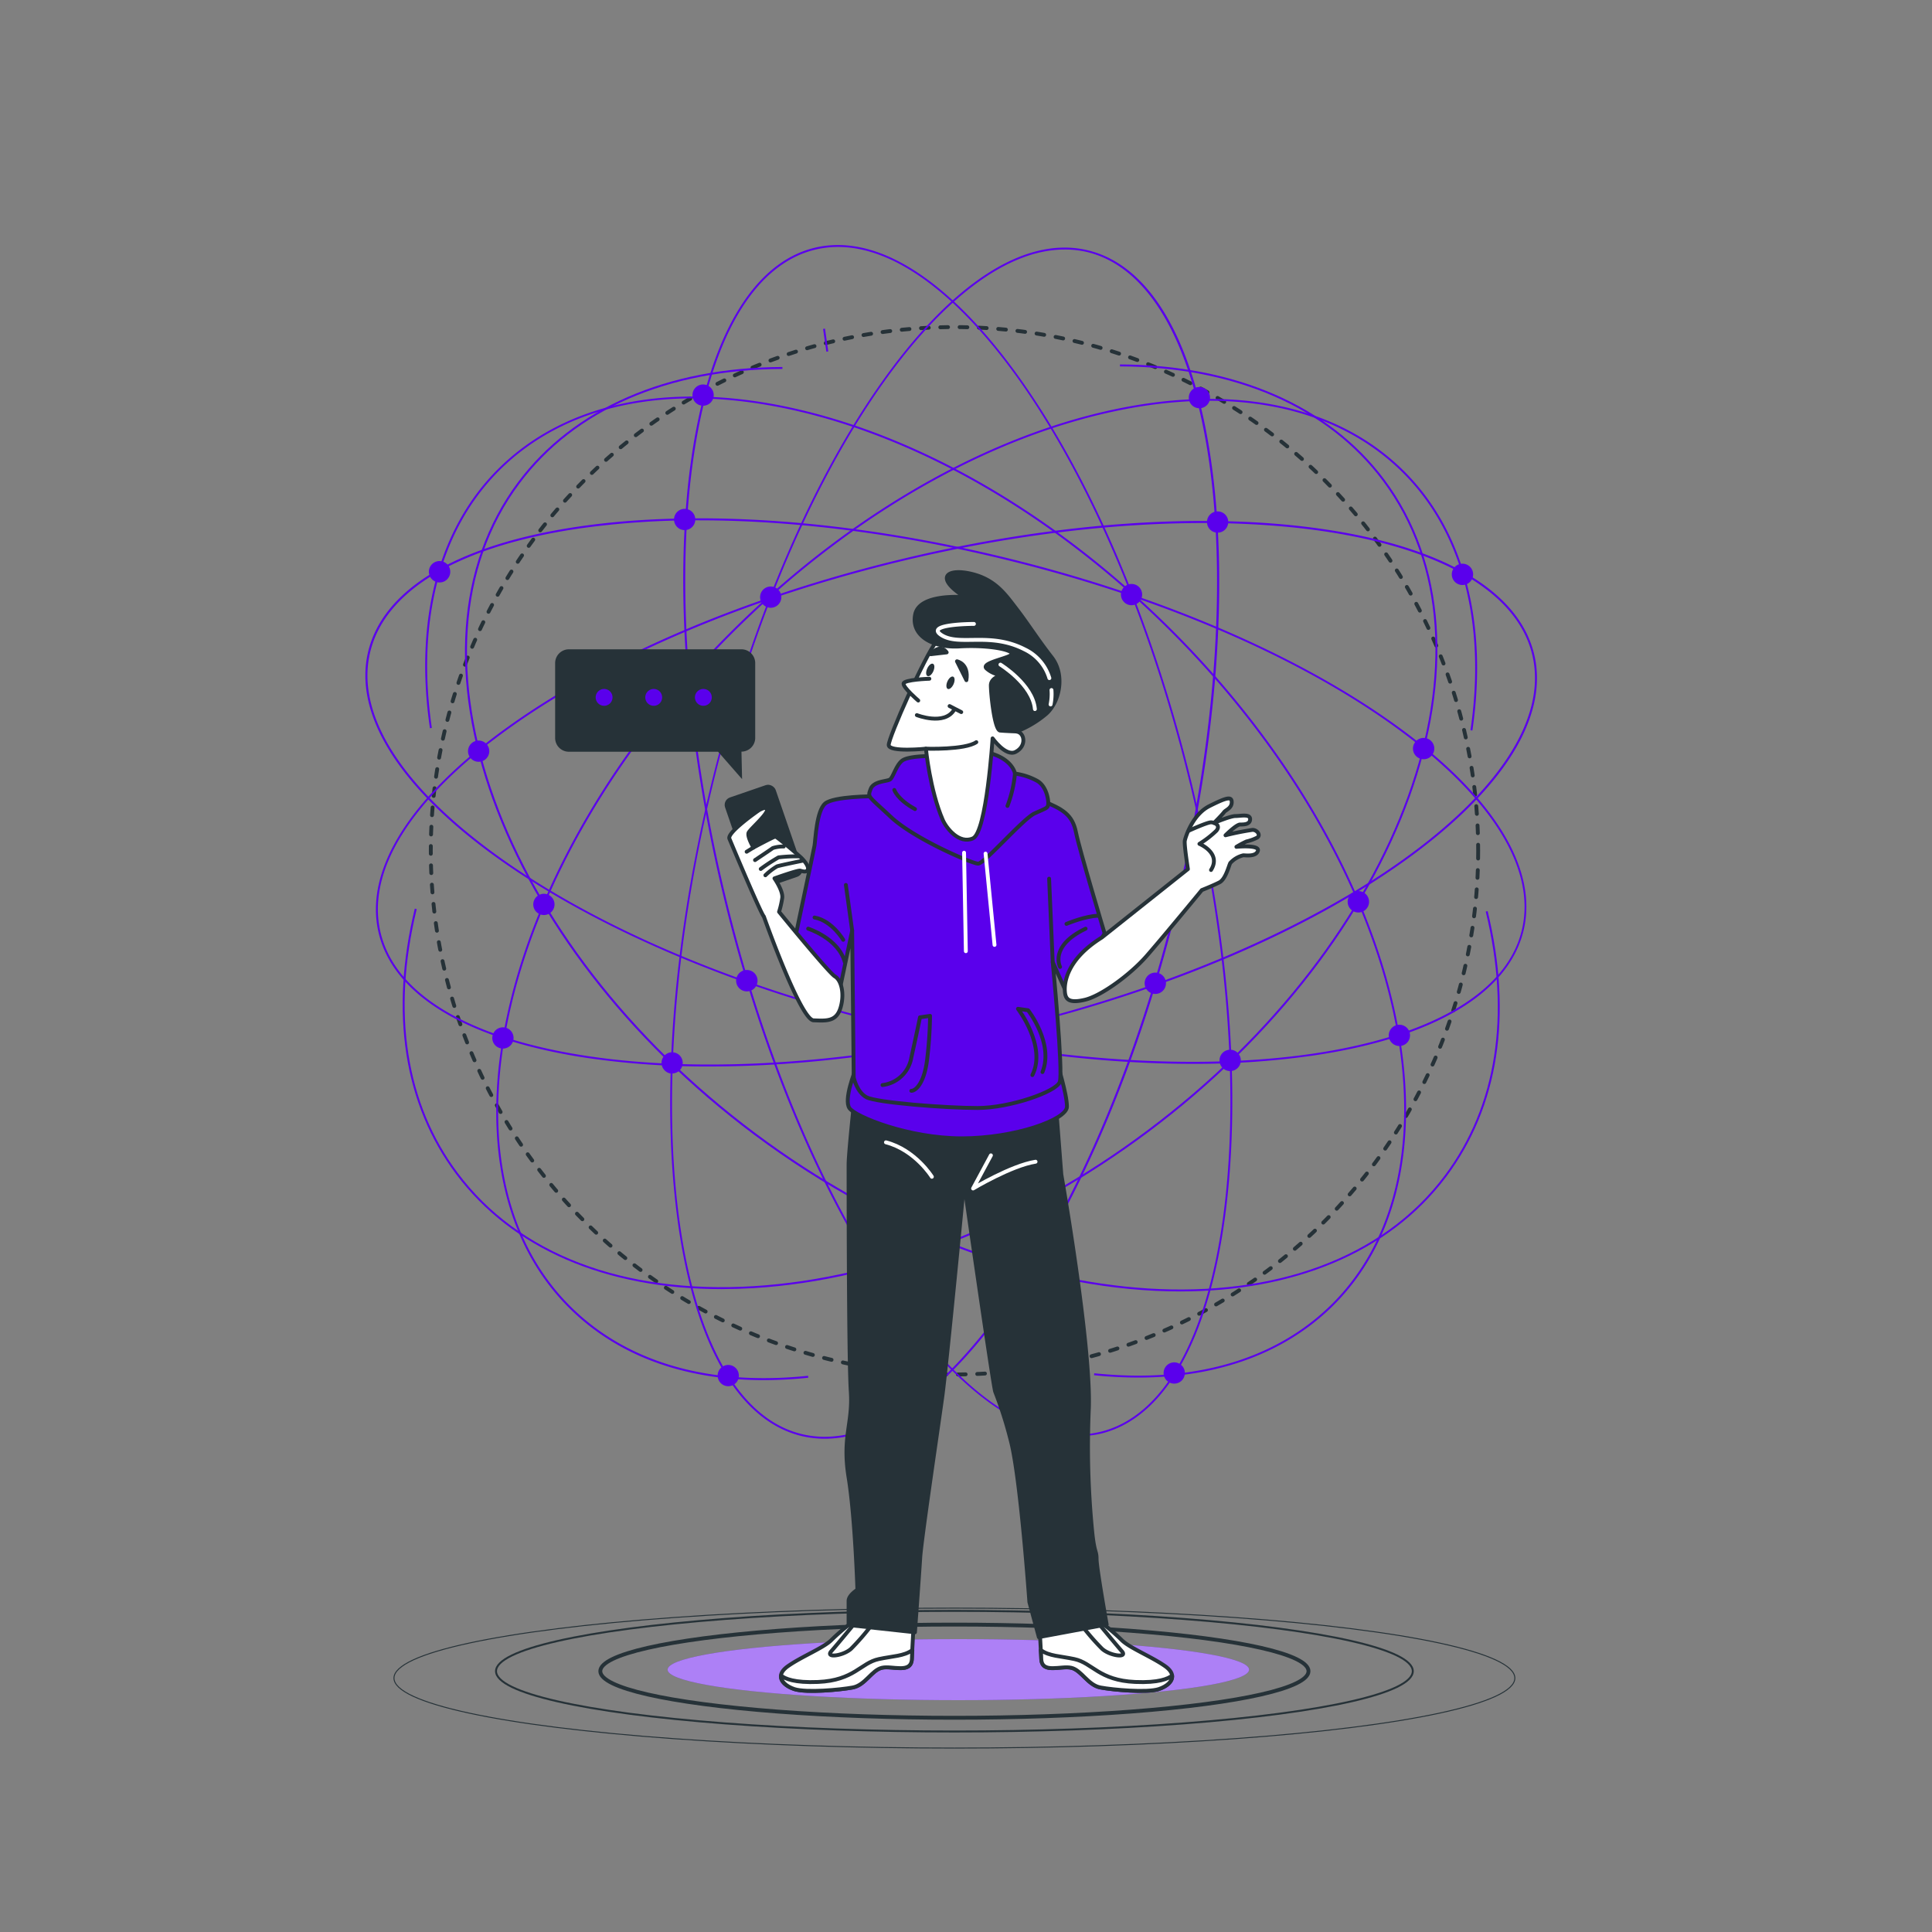 <svg xmlns="http://www.w3.org/2000/svg" viewBox="0 0 500 500"><rect x="0" y="0" width="500" height="500" fill="#808080" stroke="none"/><g id="freepik--Floor--inject-191"><ellipse cx="247" cy="434.29" rx="145.04" ry="18.11" style="fill:none;stroke:#263238;stroke-miterlimit:10;stroke-width:0.25px"></ellipse><ellipse cx="247" cy="432.5" rx="118.63" ry="15.61" style="fill:none;stroke:#263238;stroke-miterlimit:10;stroke-width:0.5px"></ellipse><ellipse cx="247" cy="432.5" rx="91.64" ry="12.06" style="fill:none;stroke:#263238;stroke-miterlimit:10"></ellipse><ellipse cx="248.02" cy="432.1" rx="75.24" ry="7.9" style="fill:#5A00EC"></ellipse><ellipse cx="248.02" cy="432.1" rx="75.24" ry="7.9" style="fill:#fff;opacity:0.5"></ellipse></g><g id="freepik--Lines--inject-191"><circle cx="247.02" cy="220.18" r="135.53" style="fill:none;stroke:#263238;stroke-linecap:round;stroke-linejoin:round;stroke-dasharray:2,3"></circle><path d="M197.7,357.18c-20.81,0-38.12-6.41-50.52-18.81-36.64-36.64-17.92-115,41.71-174.6,28.88-28.87,62.93-49.12,95.88-57s61-2.47,78.72,15.29c15.41,15.42,21.65,39.22,17.56,67l-.49-.07c4.06-27.64-2.13-51.29-17.43-66.59-17.63-17.64-45.42-23-78.24-15.16s-66.83,28.06-95.64,56.87C129.8,223.56,111.09,301.57,147.53,338c14.51,14.51,35.81,20.75,61.6,18.05l.05.5A110.73,110.73,0,0,1,197.7,357.18Z" style="fill:#5A00EC"></path><path d="M305.44,334.22c-34.36,0-74.44-13.74-110.36-40.62-66.23-49.56-93.6-125.3-61-168.84,14.29-19.1,38.59-29.68,68.41-29.78v.5c-29.66.1-53.81,10.6-68,29.58-32.41,43.32-5.09,118.75,60.92,168.14s146.08,54.33,178.5,11c13.42-17.95,17.09-41.56,10.6-68.28l.49-.12c6.52,26.88,2.82,50.63-10.69,68.69C359.37,324.43,334.44,334.21,305.44,334.22Z" style="fill:#5A00EC"></path><path d="M183.7,276a215.13,215.13,0,0,1-31.45-2.16c-31-4.61-50.31-16.08-54.23-32.3s8-35.23,33.51-53.5S193,154.45,232.89,144.81s78.93-12.42,109.9-7.82,50.32,16.07,54.24,32.3-8,35.22-33.51,53.49S302.06,256.36,262.16,266C234.83,272.6,207.9,276,183.7,276ZM311.39,135.36c-23.64,0-50.5,3.2-78.39,9.94-39.83,9.62-75.77,24.94-101.18,43.13s-37.18,37-33.31,53,23,27.35,53.82,31.92,69.88,1.81,109.71-7.81l.06.24-.06-.24c82.17-19.85,142.51-63,134.5-96.11C391.25,147.51,357.43,135.36,311.39,135.36Z" style="fill:#5A00EC"></path><path d="M213.42,372.34a26.13,26.13,0,0,1-6-.71c-16.23-3.92-27.6-23.59-32-55.39s-1.4-71.72,8.49-112.67,25.47-77.92,43.88-104.12,37.54-38.58,53.77-34.66,27.6,23.59,32,55.38,1.39,71.73-8.5,112.68S279.55,310.77,261.14,337C244.94,360,228.24,372.34,213.42,372.34ZM275.48,64.58c-32.24,0-72,59.69-91.16,139.11C164,288,174.34,363.13,207.49,371.14c16,3.87,34.92-8.37,53.24-34.46s33.93-63.07,43.81-104l.24.06-.24-.06c20.37-84.33,10-159.45-23.17-167.45A24.84,24.84,0,0,0,275.48,64.58Z" style="fill:#5A00EC"></path><path d="M264.85,330.28a2.5,2.5,0,1,0,0-3.54A2.52,2.52,0,0,0,264.85,330.28Z" style="fill:#5A00EC"></path><path d="M266.62,331.26a2.77,2.77,0,1,1,1.94-.81A2.72,2.72,0,0,1,266.62,331.26Zm0-5a2.25,2.25,0,1,0,1.59,3.84,2.25,2.25,0,0,0,0-3.18A2.23,2.23,0,0,0,266.62,326.26Z" style="fill:#5A00EC"></path><path d="M172.18,276.87a2.5,2.5,0,1,0,0-3.54A2.5,2.5,0,0,0,172.18,276.87Z" style="fill:#5A00EC"></path><path d="M173.94,277.85A2.73,2.73,0,0,1,172,277h0a2.74,2.74,0,1,1,1.94.81Zm0-5a2.25,2.25,0,0,0-1.59,3.84h0a2.3,2.3,0,0,0,3.18,0,2.25,2.25,0,0,0-1.59-3.84Z" style="fill:#5A00EC"></path><path d="M139,235.83a2.5,2.5,0,1,0,0-3.53A2.5,2.5,0,0,0,139,235.83Z" style="fill:#5A00EC"></path><path d="M140.76,236.81a2.75,2.75,0,1,1,1.94-.8A2.75,2.75,0,0,1,140.76,236.81Zm0-5a2.24,2.24,0,1,0,1.59.65A2.26,2.26,0,0,0,140.76,231.82Z" style="fill:#5A00EC"></path><path d="M122.11,196.17a2.5,2.5,0,1,0,0-3.54A2.49,2.49,0,0,0,122.11,196.17Z" style="fill:#5A00EC"></path><path d="M123.87,197.15a2.77,2.77,0,0,1-1.94-.8h0a2.75,2.75,0,1,1,3.89,0A2.77,2.77,0,0,1,123.87,197.15ZM122.28,196a2.25,2.25,0,1,0,0-3.18,2.25,2.25,0,0,0,0,3.18Z" style="fill:#5A00EC"></path><path d="M128.39,270.39a2.5,2.5,0,1,0,0-3.54A2.5,2.5,0,0,0,128.39,270.39Z" style="fill:#5A00EC"></path><path d="M130.16,271.37a2.77,2.77,0,0,1-1.95-.8h0a2.76,2.76,0,0,1,0-3.89,2.75,2.75,0,1,1,1.95,4.69Zm0-5a2.25,2.25,0,0,0-1.59,3.84h0a2.3,2.3,0,0,0,3.18,0,2.25,2.25,0,0,0-1.59-3.84Z" style="fill:#5A00EC"></path><path d="M197.7,156.31a2.5,2.5,0,1,0,0-3.53A2.49,2.49,0,0,0,197.7,156.31Z" style="fill:#5A00EC"></path><path d="M199.47,157.29a2.75,2.75,0,1,1,1.94-4.69,2.75,2.75,0,0,1-1.94,4.69Zm0-5a2.22,2.22,0,0,0-1.59.65,2.27,2.27,0,1,0,1.59-.65Z" style="fill:#5A00EC"></path><path d="M308.64,104.67a2.5,2.5,0,1,0,0-3.53A2.49,2.49,0,0,0,308.64,104.67Z" style="fill:#5A00EC"></path><path d="M310.4,105.65a2.72,2.72,0,0,1-1.94-.8h0a2.75,2.75,0,1,1,3.89-3.89,2.76,2.76,0,0,1,0,3.89A2.73,2.73,0,0,1,310.4,105.65Zm0-5a2.24,2.24,0,0,0-2.24,2.25,2.24,2.24,0,0,0,.65,1.59h0a2.31,2.31,0,0,0,3.19,0,2.26,2.26,0,0,0,0-3.18A2.29,2.29,0,0,0,310.4,100.65Z" style="fill:#5A00EC"></path><path d="M313.35,136.87a2.5,2.5,0,1,0,0-3.53A2.49,2.49,0,0,0,313.35,136.87Z" style="fill:#5A00EC"></path><path d="M315.12,137.85a2.73,2.73,0,0,1-1.95-.8h0a2.76,2.76,0,0,1,0-3.89,2.75,2.75,0,1,1,1.95,4.69Zm-1.59-1.16a2.3,2.3,0,0,0,3.18,0,2.23,2.23,0,0,0,.66-1.59,2.27,2.27,0,0,0-.66-1.59,2.3,2.3,0,0,0-3.18,0,2.25,2.25,0,0,0,0,3.18Z" style="fill:#5A00EC"></path><path d="M297.25,256.25a2.5,2.5,0,1,0,0-3.53A2.49,2.49,0,0,0,297.25,256.25Z" style="fill:#5A00EC"></path><path d="M299,257.23a2.77,2.77,0,0,1-1.95-.8h0a2.76,2.76,0,1,1,1.95.8Zm-1.59-1.15a2.25,2.25,0,1,0,0-3.19,2.26,2.26,0,0,0,0,3.19Z" style="fill:#5A00EC"></path><path d="M186.7,357.76a2.5,2.5,0,1,0,0-3.53A2.5,2.5,0,0,0,186.7,357.76Z" style="fill:#5A00EC"></path><path d="M188.47,358.75a2.72,2.72,0,0,1-1.94-.81h0a2.76,2.76,0,0,1,0-3.89,2.75,2.75,0,1,1,1.94,4.7Zm-1.59-1.16a2.25,2.25,0,0,0,3.18,0,2.25,2.25,0,0,0,0-3.18,2.3,2.3,0,0,0-3.18,0,2.25,2.25,0,0,0,0,3.18Z" style="fill:#5A00EC"></path><path d="M376.77,150.42a2.5,2.5,0,1,0,0-3.53A2.49,2.49,0,0,0,376.77,150.42Z" style="fill:#5A00EC"></path><path d="M378.54,151.4a2.73,2.73,0,0,1-2-.8,2.76,2.76,0,1,1,3.89,0A2.72,2.72,0,0,1,378.54,151.4Zm0-5a2.25,2.25,0,0,0-1.59,3.84,2.3,2.3,0,0,0,3.18,0,2.25,2.25,0,0,0-1.59-3.84Z" style="fill:#5A00EC"></path><rect x="213.43" y="85.06" width="0.5" height="5.96" transform="translate(-10.3 31.1) rotate(-8.13)" style="fill:#5A00EC"></rect><path d="M294.62,356.51a110.66,110.66,0,0,1-11.48-.61l.05-.5c25.79,2.7,47.09-3.54,61.6-18,36.44-36.44,17.72-114.45-41.72-173.89-28.81-28.81-62.78-49-95.64-56.88s-60.61-2.47-78.25,15.16c-15.3,15.3-21.48,39-17.42,66.6l-.49.07c-4.09-27.81,2.14-51.61,17.56-67,17.76-17.76,45.72-23.2,78.72-15.3s67,28.14,95.87,57c59.64,59.64,78.36,138,41.72,174.6C332.74,350.1,315.42,356.51,294.62,356.51Z" style="fill:#5A00EC"></path><path d="M186.75,333.62c-30,0-54.23-10.43-68.71-29.78-13.52-18.07-17.21-41.82-10.69-68.69l.49.12c-6.49,26.72-2.83,50.33,10.6,68.27,15.69,21,42.89,31.39,76.58,29.32S265,316.47,296.94,292.53c66-49.39,93.33-124.82,60.91-168.14-14.19-19-38.34-29.47-68-29.57v-.5c29.82.1,54.11,10.67,68.4,29.77,32.59,43.54,5.22,119.29-61,168.84-32.07,24-68.36,38.36-102.19,40.43Q190.84,333.61,186.75,333.62Z" style="fill:#5A00EC"></path><path d="M308.62,275.32c-24.21,0-51.13-3.39-78.47-10-39.89-9.64-75.89-25-101.35-43.21s-37.43-37.27-33.51-53.5,23.18-27.7,54.23-32.3,70-1.81,109.91,7.82,75.9,25,101.36,43.22,37.42,37.27,33.5,53.49-23.18,27.7-54.23,32.3A214.85,214.85,0,0,1,308.62,275.32ZM181,134.66a215.35,215.35,0,0,0-31.37,2.15c-30.84,4.58-49.95,15.92-53.82,31.93s8,34.83,33.31,53,61.34,33.51,101.18,43.13c82.17,19.85,155.53,9,163.54-24.11,3.87-16-8-34.82-33.31-53s-61.35-33.51-101.19-43.13C232,138,205.13,134.66,181,134.66Z" style="fill:#5A00EC"></path><path d="M278.89,371.67c-14.81,0-31.51-12.3-47.72-35.36-18.4-26.21-34-63.19-43.88-104.13s-12.9-81-8.49-112.67,15.8-51.46,32-55.38,35.32,8.38,53.77,34.65,34,63.18,43.88,104.13,12.9,81,8.49,112.67S301.17,367,285,371A25.62,25.62,0,0,1,278.89,371.67Zm-62-307.76a25.13,25.13,0,0,0-5.94.7c-16,3.87-27.25,23.39-31.64,55s-1.4,71.6,8.48,112.48,25.43,77.81,43.8,104,37.23,38.32,53.25,34.45C318,362.47,328.36,287.35,308,203c-9.87-40.88-25.43-77.8-43.8-104C248.09,76.14,231.53,63.91,216.88,63.91Z" style="fill:#5A00EC"></path><path d="M227.46,329.61a2.5,2.5,0,1,1,0-3.53A2.49,2.49,0,0,1,227.46,329.61Z" style="fill:#5A00EC"></path><path d="M225.7,330.59a2.77,2.77,0,0,1-1.95-.8,2.76,2.76,0,1,1,3.89,0h0A2.75,2.75,0,0,1,225.7,330.59Zm0-5a2.25,2.25,0,0,0-1.59.66,2.25,2.25,0,1,0,3.18,3.18,2.25,2.25,0,0,0-1.59-3.84Z" style="fill:#5A00EC"></path><path d="M320.14,276.2a2.5,2.5,0,1,1,0-3.53A2.49,2.49,0,0,1,320.14,276.2Z" style="fill:#5A00EC"></path><path d="M318.38,277.19a2.76,2.76,0,1,1,1.94-.81h0A2.73,2.73,0,0,1,318.38,277.19Zm0-5a2.26,2.26,0,0,0-1.6.66,2.22,2.22,0,0,0-.65,1.59,2.26,2.26,0,0,0,.65,1.59,2.3,2.3,0,0,0,3.18,0h0a2.25,2.25,0,0,0,0-3.18A2.21,2.21,0,0,0,318.38,272.19Z" style="fill:#5A00EC"></path><path d="M353.32,235.17a2.5,2.5,0,1,1,0-3.54A2.5,2.5,0,0,1,353.32,235.17Z" style="fill:#5A00EC"></path><path d="M351.56,236.15a2.77,2.77,0,1,1,1.94-.81h0A2.73,2.73,0,0,1,351.56,236.15Zm0-5a2.21,2.21,0,0,0-1.59.66,2.25,2.25,0,0,0,3.18,3.18h0a2.25,2.25,0,0,0,0-3.18A2.22,2.22,0,0,0,351.56,231.15Z" style="fill:#5A00EC"></path><path d="M370.21,195.5a2.5,2.5,0,1,1,0-3.53A2.49,2.49,0,0,1,370.21,195.5Z" style="fill:#5A00EC"></path><path d="M368.44,196.49a2.76,2.76,0,1,1,1.95-.81h0A2.74,2.74,0,0,1,368.44,196.49Zm0-5a2.22,2.22,0,0,0-1.59.66,2.25,2.25,0,0,0,0,3.18,2.3,2.3,0,0,0,3.18,0,2.25,2.25,0,0,0,0-3.18A2.21,2.21,0,0,0,368.44,191.49Z" style="fill:#5A00EC"></path><path d="M363.93,269.72a2.5,2.5,0,1,1,0-3.53A2.5,2.5,0,0,1,363.93,269.72Z" style="fill:#5A00EC"></path><path d="M362.16,270.7a2.75,2.75,0,0,1-2.75-2.74,2.75,2.75,0,1,1,4.69,1.94h0A2.71,2.71,0,0,1,362.16,270.7Zm0-5a2.25,2.25,0,0,0-2.25,2.25,2.25,2.25,0,0,0,3.84,1.59h0a2.25,2.25,0,0,0-1.59-3.84Z" style="fill:#5A00EC"></path><path d="M294.62,155.65a2.5,2.5,0,1,1,0-3.54A2.52,2.52,0,0,1,294.62,155.65Z" style="fill:#5A00EC"></path><path d="M292.85,156.63a2.7,2.7,0,0,1-1.94-.81,2.74,2.74,0,0,1,0-3.89,2.69,2.69,0,0,1,1.94-.8,2.72,2.72,0,0,1,1.94.8,2.76,2.76,0,0,1-1.94,4.7Zm0-5a2.21,2.21,0,0,0-1.59.66,2.25,2.25,0,0,0,0,3.18,2.3,2.3,0,0,0,3.18,0h0a2.25,2.25,0,0,0-1.59-3.84Z" style="fill:#5A00EC"></path><path d="M183.68,104a2.5,2.5,0,1,1,0-3.54A2.52,2.52,0,0,1,183.68,104Z" style="fill:#5A00EC"></path><path d="M181.91,105a2.75,2.75,0,1,1,2-.81A2.73,2.73,0,0,1,181.91,105Zm0-5a2.22,2.22,0,0,0-1.59.66,2.25,2.25,0,0,0,0,3.18,2.3,2.3,0,0,0,3.18,0,2.25,2.25,0,0,0-1.59-3.84Z" style="fill:#5A00EC"></path><path d="M179,136.21a2.5,2.5,0,1,1,0-3.54A2.52,2.52,0,0,1,179,136.21Z" style="fill:#5A00EC"></path><path d="M177.2,137.19a2.75,2.75,0,1,1,1.94-.81A2.72,2.72,0,0,1,177.2,137.19Zm0-5a2.25,2.25,0,1,0,1.59.66A2.23,2.23,0,0,0,177.2,132.19Z" style="fill:#5A00EC"></path><path d="M195.07,255.59a2.5,2.5,0,1,1,0-3.54A2.52,2.52,0,0,1,195.07,255.59Z" style="fill:#5A00EC"></path><path d="M193.3,256.57a2.77,2.77,0,1,1,1.94-.81h0A2.72,2.72,0,0,1,193.3,256.57Zm0-5a2.21,2.21,0,0,0-1.59.66,2.25,2.25,0,0,0,3.18,3.18,2.25,2.25,0,0,0-1.59-3.84Z" style="fill:#5A00EC"></path><path d="M305.61,357.1a2.5,2.5,0,1,1,0-3.54A2.49,2.49,0,0,1,305.61,357.1Z" style="fill:#5A00EC"></path><path d="M303.84,358.08a2.75,2.75,0,1,1,2-4.69,2.76,2.76,0,0,1,0,3.89h0A2.77,2.77,0,0,1,303.84,358.08Zm0-5a2.25,2.25,0,0,0-1.59,3.84,2.3,2.3,0,0,0,3.18,0h0a2.25,2.25,0,0,0-1.59-3.84Z" style="fill:#5A00EC"></path><path d="M115.55,149.75a2.5,2.5,0,1,1,0-3.53A2.5,2.5,0,0,1,115.55,149.75Z" style="fill:#5A00EC"></path><path d="M113.78,150.74a2.77,2.77,0,1,1,1.94-.81A2.72,2.72,0,0,1,113.78,150.74Zm0-5a2.23,2.23,0,0,0-1.59.66,2.25,2.25,0,0,0,0,3.18,2.25,2.25,0,1,0,1.59-3.84Z" style="fill:#5A00EC"></path></g><g id="freepik--Character--inject-191"><path d="M219.61,420.56a53.09,53.09,0,0,0-4.47,3.91c-2,2-7.76,4.29-11.23,6.74s-1.43,4.9,1.63,5.92,11.85.2,15.11-.41,4.91-4.49,7.56-5.1,7.56,1.63,7.76-2.25.41-7.76.41-7.76Z" style="fill:#fff;stroke:#263238;stroke-linecap:round;stroke-linejoin:round"></path><path d="M236,429.37c0-.79.08-1.57.12-2.33-2.22,1.6-5,1.53-8.7,2.33-4.69,1-6.33,5.51-15.72,5.92-6.08.26-8.55-.84-9.55-1.65-.17,1.51,1.4,2.81,3.42,3.49,3.07,1,11.85.2,15.11-.41s4.91-4.49,7.56-5.1S235.77,433.25,236,429.37Z" style="fill:#fff;stroke:#263238;stroke-linecap:round;stroke-linejoin:round"></path><path d="M221.47,419.77s-4.7,5.72-6.33,7.56,3.06,1.22,5.11-.62a60.08,60.08,0,0,0,5.31-6.12Z" style="fill:#fff;stroke:#263238;stroke-linecap:round;stroke-linejoin:round"></path><path d="M285.84,420.56a53.09,53.09,0,0,1,4.47,3.91c2,2,7.76,4.29,11.23,6.74s1.43,4.9-1.63,5.92-11.85.2-15.11-.41-4.91-4.49-7.56-5.1-7.56,1.63-7.76-2.25-.41-7.76-.41-7.76Z" style="fill:#fff;stroke:#263238;stroke-linecap:round;stroke-linejoin:round"></path><path d="M269.48,429.37c0-.79-.08-1.57-.12-2.33,2.22,1.6,5,1.53,8.7,2.33,4.69,1,6.33,5.51,15.72,5.92,6.08.26,8.55-.84,9.55-1.65.17,1.51-1.4,2.81-3.42,3.49-3.07,1-11.85.2-15.11-.41s-4.91-4.49-7.56-5.1S269.68,433.25,269.48,429.37Z" style="fill:#fff;stroke:#263238;stroke-linecap:round;stroke-linejoin:round"></path><path d="M284,419.77s4.7,5.72,6.33,7.56-3.06,1.22-5.11-.62a60.08,60.08,0,0,1-5.31-6.12Z" style="fill:#fff;stroke:#263238;stroke-linecap:round;stroke-linejoin:round"></path><path d="M222.16,274.66s-2.55,23-2.55,26.67,0,50.49.57,58.77-2.28,11.68-.57,22.23,2.28,29.1,2.28,29.1-2.28,1.43-2.28,2.86v6.27l17.18,1.87s1.08-14.7,1.36-19.27,4.57-33.36,5.71-41.64,5.64-55.38,5.64-55.38,7.48,52.25,8.05,54a105.15,105.15,0,0,1,4,12.53c2.56,9.42,4.85,41.94,4.85,41.94l2.45,9.08,17.56-3.27s-2.61-14.65-2.61-16.93-.57-1.43-1.14-7.14a222.6,222.6,0,0,1-.86-31.93c.57-16.55-7.13-60.48-7.13-60.48l-2.28-29.39S244.11,281.09,222.16,274.66Z" style="fill:#263238;stroke:#263238;stroke-linecap:round;stroke-linejoin:round"></path><path d="M256.45,299l-4.62,8.58s9.9-5.94,16.17-6.93" style="fill:none;stroke:#fff;stroke-linecap:round;stroke-linejoin:round"></path><path d="M241.17,304.55s-4.3-6.94-11.89-8.92" style="fill:none;stroke:#fff;stroke-linecap:round;stroke-linejoin:round"></path><path d="M221.31,277.08s-3,7.45-1.49,9.69,15.29,7.83,29.08,7.83,27.23-4.85,27.23-8.2-2.61-11.56-2.61-11.56S251.14,285.28,221.31,277.08Z" style="fill:#5A00EC;stroke:#263238;stroke-linecap:round;stroke-linejoin:round"></path><path d="M225.86,206.08s-10,0-12.28,1.85-2.54,9.5-2.78,10.89-5.51,26.27-5.51,26.27l11.13,15.31,4.12-19.56.4,38s.75,3.74,3.3,5.13,20.39,2.78,28.73,2.78,20.36-4.18,21.29-6.73S272.44,249,272.44,249l3.95,8.79,9.48-16.24s-6.48-21.52-7.41-26.15-3.47-6-8.57-8.11-20.16-1.39-26.18-1.39S225.86,206.08,225.86,206.08Z" style="fill:#5A00EC;stroke:#263238;stroke-linecap:round;stroke-linejoin:round"></path><path d="M228.39,280.81a8.6,8.6,0,0,0,7.46-7.09c1.49-6.71,2.24-10.44,2.24-10.44l2.61-.37a105.75,105.75,0,0,1-.75,11.18c-.74,6.34-3,8.21-4.1,8.21" style="fill:none;stroke:#263238;stroke-linecap:round;stroke-linejoin:round"></path><path d="M269.79,277.45c3-7.46-3.73-16-3.73-16l-2.61-.37s7.46,9.7,3.73,17.15" style="fill:none;stroke:#263238;stroke-linecap:round;stroke-linejoin:round"></path><line x1="220.54" y1="240.84" x2="218.91" y2="229.02" style="fill:none;stroke:#263238;stroke-linecap:round;stroke-linejoin:round"></line><line x1="272.44" y1="248.95" x2="271.51" y2="227.4" style="fill:none;stroke:#263238;stroke-linecap:round;stroke-linejoin:round"></line><path d="M274.35,250.24s-2.89-5.36,6.6-9.9" style="fill:none;stroke:#263238;stroke-linecap:round;stroke-linejoin:round"></path><path d="M276,239.1S281,237,284.25,237" style="fill:none;stroke:#263238;stroke-linecap:round;stroke-linejoin:round"></path><path d="M209.15,240.34s7.84,2.48,9.49,8.67" style="fill:none;stroke:#263238;stroke-linecap:round;stroke-linejoin:round"></path><path d="M218.23,243.23s-2.89-4.95-7.43-5.78" style="fill:none;stroke:#263238;stroke-linecap:round;stroke-linejoin:round"></path><path d="M240.3,195.67s-5.26,0-6.81,1.17-2.34,4.28-3.12,4.86-4.28.39-5.06,2.53-.78,1.56,5.26,7.21,21,12.07,22.58,12.07,11.68-11.68,14.6-13,3.31-1.36,3.5-2.14-.19-4.67-2.73-6.23a16.58,16.58,0,0,0-5.84-1.94s-.38-2.34-3.5-4.09-7.4-2.14-10.51-2.14S240.3,195.67,240.3,195.67Z" style="fill:#5A00EC;stroke:#263238;stroke-linecap:round;stroke-linejoin:round"></path><path d="M262.68,200.15a31.66,31.66,0,0,1-1.95,8.42" style="fill:none;stroke:#263238;stroke-linecap:round;stroke-linejoin:round"></path><path d="M231.44,204.44s.82,2.48,5.36,4.95" style="fill:none;stroke:#263238;stroke-linecap:round;stroke-linejoin:round"></path><line x1="249.5" y1="220.68" x2="249.96" y2="246.17" style="fill:none;stroke:#fff;stroke-linecap:round;stroke-linejoin:round"></line><line x1="255.06" y1="220.91" x2="257.38" y2="244.54" style="fill:none;stroke:#fff;stroke-linecap:round;stroke-linejoin:round"></line><rect x="191.2" y="204.6" width="12.85" height="24.08" rx="1.53" transform="translate(-59.72 76.06) rotate(-18.98)" style="fill:#263238;stroke:#263238;stroke-linecap:round;stroke-linejoin:round"></rect><path d="M197.69,237.2c-.81-.81-8.25-18.53-8.92-20.15s7.57-7.31,7.57-7.31,2.17-1.35,2.17-.13-4.2,4.87-4.74,5.82,1.22,3.92,1.22,3.92,5.27-2.84,5.68-2.84,6.22,5,6.76,5.54,2,2.17,1.63,3-1.36.41-2,.27-6.63,2-6.63,2,2.3,3.25,2,5.14a22.88,22.88,0,0,1-.81,3.52s12.84,15.77,14.46,16.72,2.54,4.41,1.46,8.06-3.62,3.43-7,3.3S197.69,237.2,197.69,237.2Z" style="fill:#fff;stroke:#263238;stroke-linecap:round;stroke-linejoin:round"></path><path d="M202.83,219.08a8.44,8.44,0,0,0-2.84.4c-.54.41-4.59,3.11-4.59,3.11" style="fill:none;stroke:#263238;stroke-linecap:round;stroke-linejoin:round"></path><path d="M196.88,224.89a46.46,46.46,0,0,1,4.6-3,38.36,38.36,0,0,1,5.14-.27" style="fill:none;stroke:#263238;stroke-linecap:round;stroke-linejoin:round"></path><path d="M207.84,222.73s-6,1.22-6.76,1.49a16.07,16.07,0,0,0-3,2.3" style="fill:none;stroke:#263238;stroke-linecap:round;stroke-linejoin:round"></path><line x1="194.99" y1="219.35" x2="193.23" y2="220.43" style="fill:none;stroke:#263238;stroke-linecap:round;stroke-linejoin:round"></line><path d="M285.15,242.63l22.28-17.71s-1-6.37-.8-7.36,2-6.76,6.37-8.95,5.77-2.59,5.77-1-1.6,2-2,2.59-2.59,2.78-2.59,2.78,4.18-1.79,5.57-1.79,3.78-.59,3.78.8-1.59,1.39-2.59,1.39-3.78,2.79-3.78,2.79a70.24,70.24,0,0,1,7-1.4c1.19,0,2.19,1.4,1.19,2a11.92,11.92,0,0,1-2.78,1,26.13,26.13,0,0,0-2.59,1.39s6-.6,5.57,1-3.18,1.19-3.78,1.19a6.62,6.62,0,0,0-3.38,2c-.4.79-1.2,4.18-2.79,5s-4.57,2-4.57,2-10.15,12.34-14.33,17.11S285,257.74,280.77,258.74s-5-.2-5.17-2S275.58,248.59,285.15,242.63Z" style="fill:#fff;stroke:#263238;stroke-linecap:round;stroke-linejoin:round"></path><path d="M307.63,215s4.77-2.18,5.76-2.18,2.59.79,1.4,2.18a25.88,25.88,0,0,1-4.38,3.39s5.77,2.38,3,6.76" style="fill:none;stroke:#263238;stroke-linecap:round;stroke-linejoin:round"></path><path d="M251.42,161.49s-6.24,1.09-9.12,4.61S229.94,190.91,230,192.82s9.63.94,9.63.94,1,10.66,4.37,18.46c.93,2.12,4.24,6.32,7.79,4.75s5.09-25.88,5.09-25.88,3.38,4.79,5.94,3.51c2.92-1.47,2.39-5,.3-5.26s6.7-8,4.53-13.94S254.12,159.85,251.42,161.49Z" style="fill:#fff;stroke:#263238;stroke-linecap:round;stroke-linejoin:round"></path><path d="M249.77,154.56S238,153.42,236.85,159s4.66,8.7,11.46,8.3,12.84.62,13.58,1.75-8.48,2.35-6.53,4a6.81,6.81,0,0,0,4.07,1.66s-3,.55-3,2.67.93,11.55,2.4,11.69,4.27.23,4.27.23a27,27,0,0,0,7.63-4.54c3.47-3.05,5-10.09,1.43-14.67s-6.32-8.93-9.14-12.58-5.4-7.51-11.6-9S241.6,149.33,249.77,154.56Z" style="fill:#263238;stroke:#263238;stroke-linecap:round;stroke-linejoin:round"></path><path d="M272.12,178.58a13.43,13.43,0,0,1-.23,3.73" style="fill:none;stroke:#fff;stroke-linecap:round;stroke-linejoin:round"></path><path d="M252.05,161.47s-13,0-8.36,2.92,12.51-.94,21.51,3.68a12.08,12.08,0,0,1,6.38,7.43" style="fill:none;stroke:#fff;stroke-linecap:round;stroke-linejoin:round"></path><path d="M258.91,172s8.36,5.15,8.92,11.51" style="fill:none;stroke:#fff;stroke-linecap:round;stroke-linejoin:round"></path><path d="M239.6,193.76s10.12.35,13.07-1.69" style="fill:none;stroke:#263238;stroke-linecap:round;stroke-linejoin:round"></path><path d="M237.28,185.07s7.13,2.81,9.65-1.38" style="fill:none;stroke:#263238;stroke-linecap:round;stroke-linejoin:round"></path><line x1="245.75" y1="182.73" x2="248.77" y2="184.29" style="fill:none;stroke:#263238;stroke-linecap:round;stroke-linejoin:round"></line><path d="M240.52,175.66s-6.58.2-6.68,1.25,3.8,4.39,3.8,4.39" style="fill:#fff;stroke:#263238;stroke-linecap:round;stroke-linejoin:round"></path><path d="M241.54,173.73c-.39.87-1.06,1.43-1.5,1.23s-.48-1.06-.08-1.94,1.06-1.43,1.5-1.23S241.93,172.85,241.54,173.73Z" style="fill:#263238"></path><path d="M246.78,177.06c-.39.88-1.07,1.43-1.5,1.23s-.48-1.06-.09-1.94,1.06-1.43,1.5-1.23S247.17,176.18,246.78,177.06Z" style="fill:#263238"></path><path d="M247.66,171.14s3.15.59,2.44,4.89Z" style="fill:#263238;stroke:#263238;stroke-linecap:round;stroke-linejoin:round"></path><path d="M245,168.84s-1.51-2.48-4.13.47Z" style="fill:#263238;stroke:#263238;stroke-linecap:round;stroke-linejoin:round"></path><path d="M192.05,201.64l-.16-7.12a3.57,3.57,0,0,0,3.56-3.55V171.6a3.57,3.57,0,0,0-3.56-3.56H147.22a3.57,3.57,0,0,0-3.55,3.56V191a3.56,3.56,0,0,0,3.55,3.55h38.63Z" style="fill:#263238"></path><path d="M158.52,180.49a2.18,2.18,0,1,0-2.18,2.17A2.18,2.18,0,0,0,158.52,180.49Z" style="fill:#5A00EC"></path><path d="M171.36,180.49a2.18,2.18,0,1,0-2.17,2.17A2.17,2.17,0,0,0,171.36,180.49Z" style="fill:#5A00EC"></path><path d="M184.21,180.49a2.18,2.18,0,1,0-2.18,2.17A2.18,2.18,0,0,0,184.21,180.49Z" style="fill:#5A00EC"></path></g></svg>